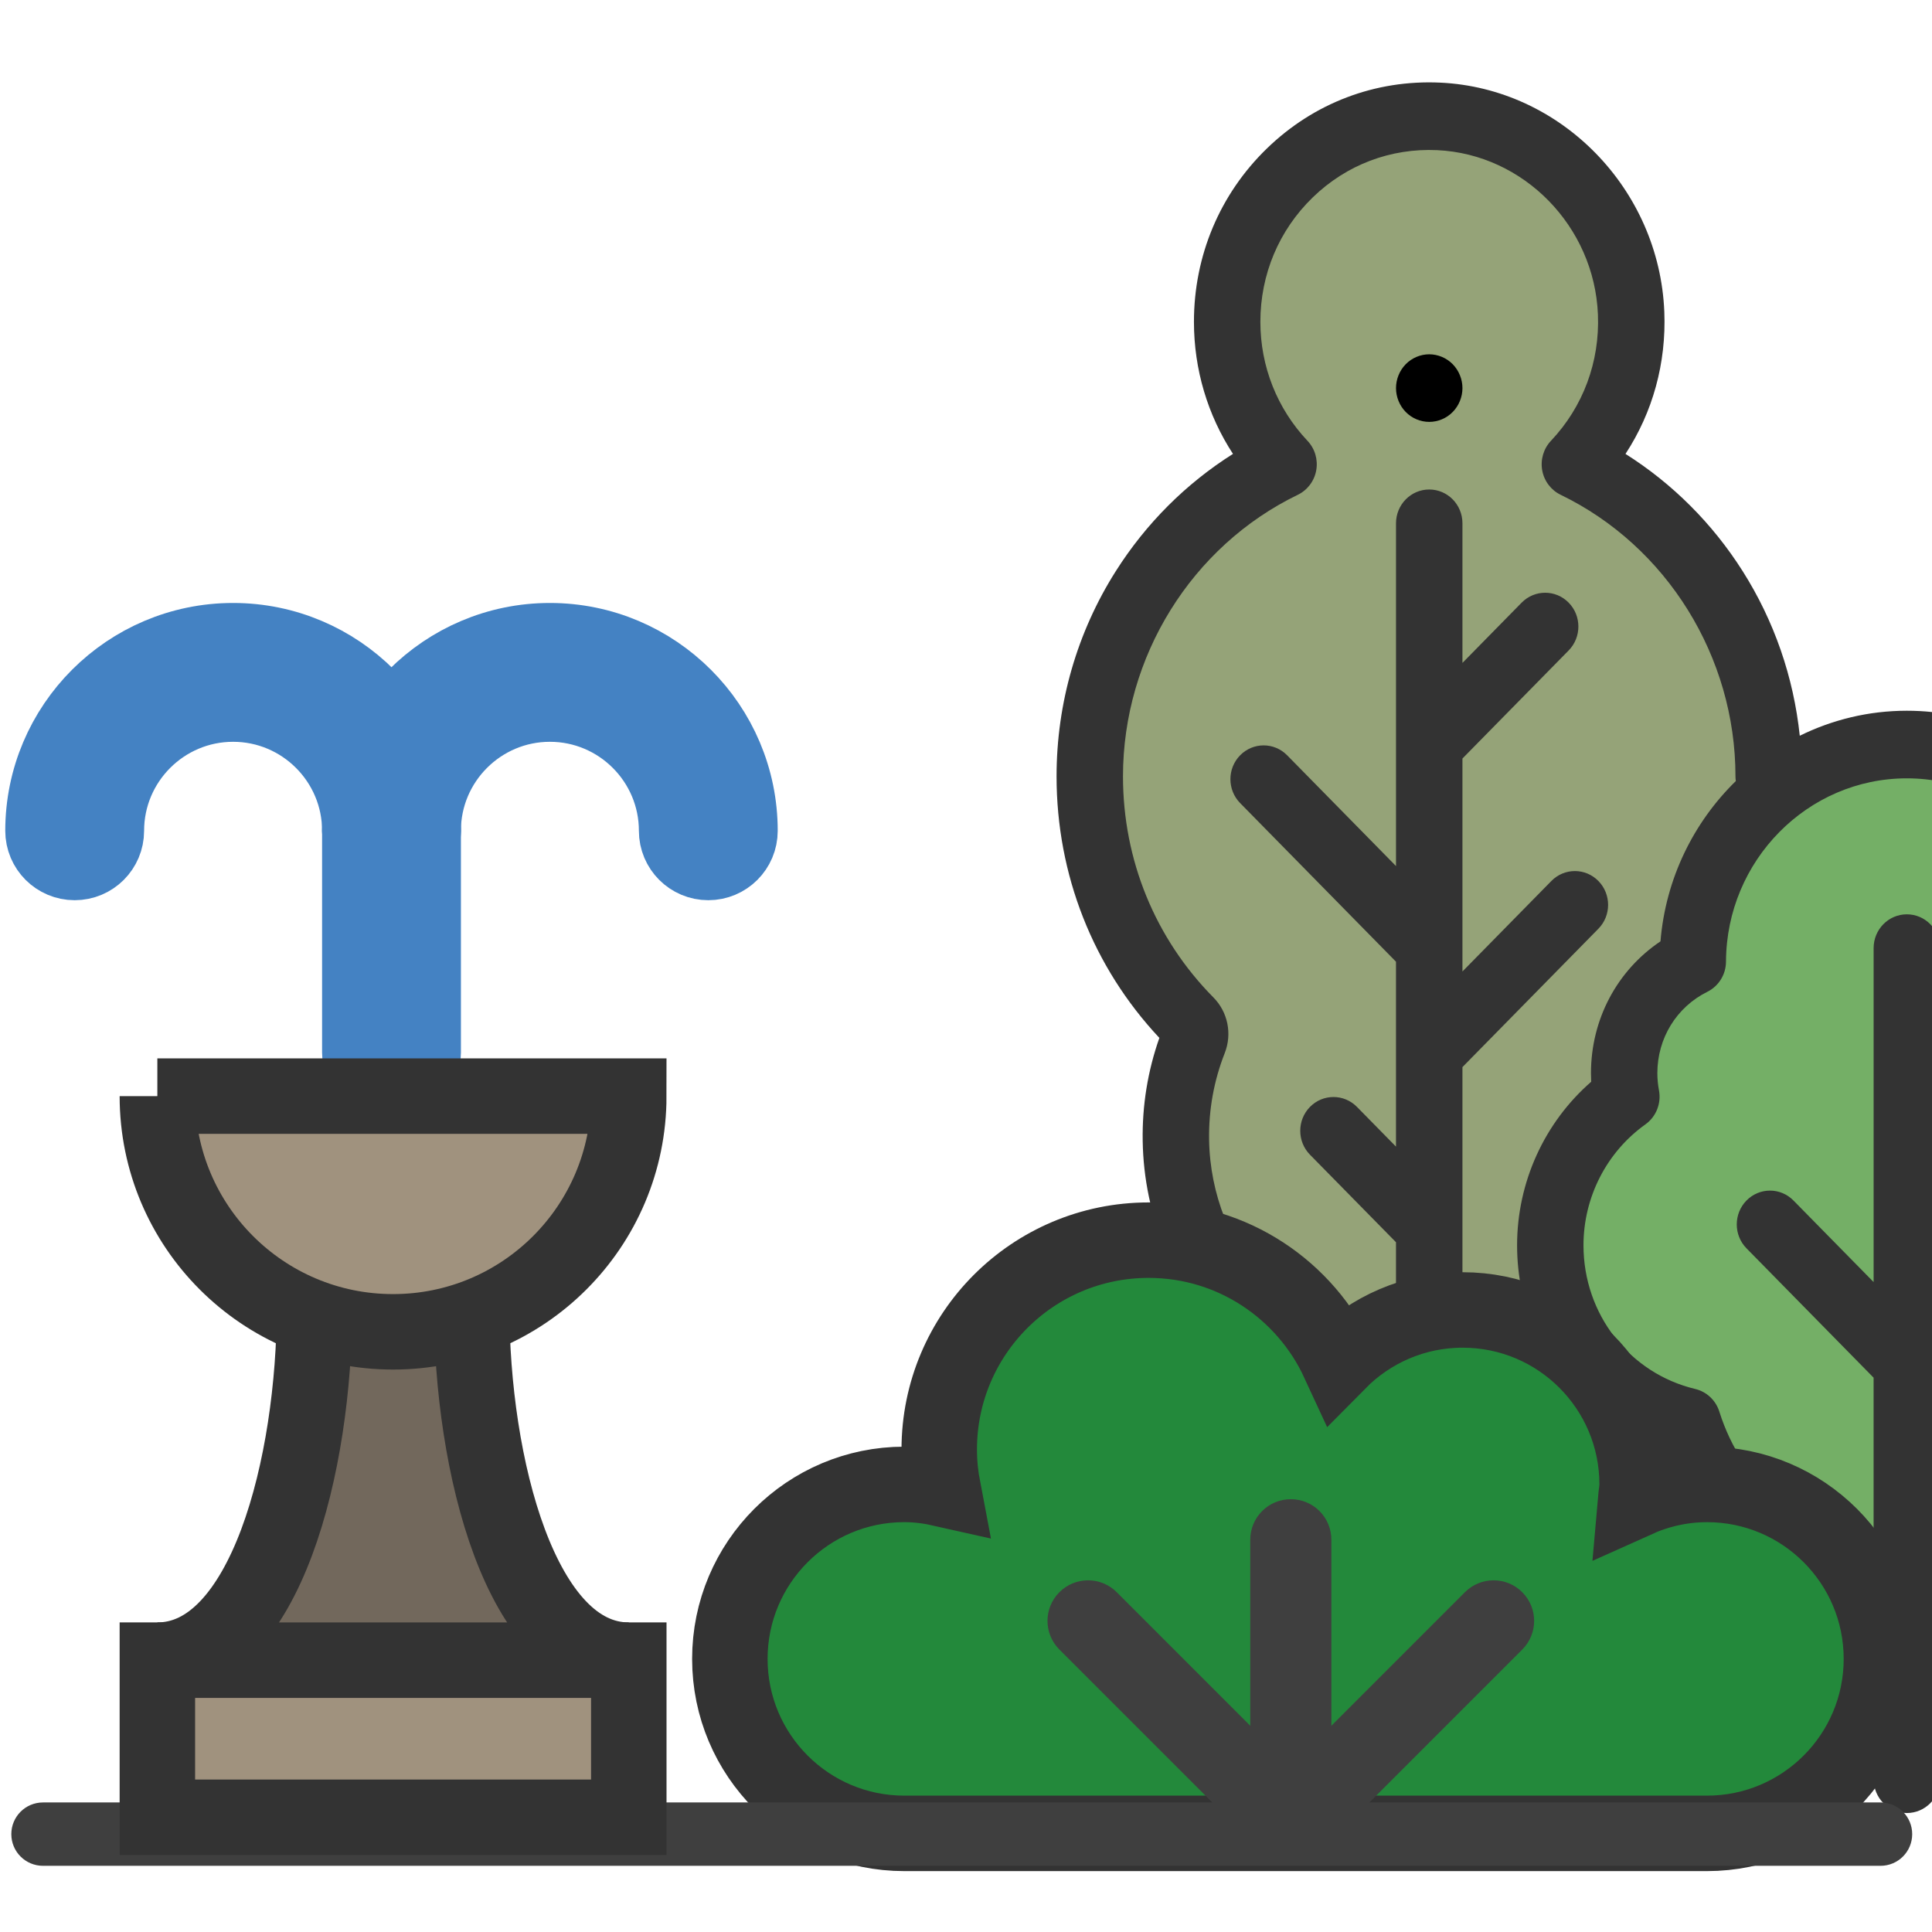 <svg width="100%" height="100%"  viewBox="0 0 128 128" xmlns="http://www.w3.org/2000/svg">
 <g>
  <title>townsquare</title>
  <g id="svg_24">
   <path id="svg_1" fill="#95a378" d="m117.179,51.435c0,-9.125 -5.248,-17.002 -12.839,-20.678c2.433,-2.576 3.882,-6.12 3.725,-10.01c-0.283,-7.009 -5.858,-12.714 -12.743,-13.036c-7.681,-0.36 -14.02,5.872 -14.02,13.609c0,3.665 1.424,6.989 3.737,9.437c-7.591,3.676 -12.839,11.553 -12.839,20.678c0,6.35 2.543,12.096 6.646,16.242c0.326,0.33 0.424,0.824 0.254,1.258c-0.803,2.042 -1.232,4.276 -1.194,6.619c0.149,9.136 7.466,16.612 16.443,16.793c9.426,0.19 17.126,-7.529 17.126,-17.079c0,-2.515 -0.538,-4.9 -1.497,-7.05c4.428,-4.18 7.201,-10.151 7.201,-16.782l0,0l0,0zm0,0"/>
   <path id="svg_2" fill="#23893b" d="m170.599,58.43c2.418,-2.809 3.835,-6.532 3.683,-10.595c-0.3,-8.019 -6.805,-14.481 -14.69,-14.603c-8.353,-0.129 -15.165,6.724 -15.165,15.195c0,3.85 1.408,7.363 3.727,10.04c1.279,1.477 0.993,3.78 -0.609,4.884c-5.59,3.85 -9.271,10.356 -9.29,17.738c-0.033,11.711 9.298,21.375 20.805,21.538c11.795,0.168 21.408,-9.513 21.408,-21.477c0,-7.398 -3.676,-13.922 -9.269,-17.785c-1.626,-1.122 -1.894,-3.432 -0.599,-4.937l-0,0zm0,0"/>
   <path id="svg_3" fill="#74af66" d="m138.869,70.509c1.049,-2.014 1.646,-4.31 1.646,-6.749c0,-7.97 -6.35,-14.432 -14.181,-14.432c-7.811,0 -14.145,6.427 -14.18,14.369c-2.692,1.338 -4.548,4.15 -4.548,7.405c0,0.533 0.052,1.053 0.147,1.559c-3.047,2.173 -5.041,5.77 -5.041,9.845c0,5.691 3.886,10.454 9.105,11.7c1.965,6.253 7.721,10.781 14.518,10.781s12.553,-4.528 14.518,-10.781c5.218,-1.246 9.104,-6.009 9.104,-11.7c0,-6.391 -4.901,-11.615 -11.087,-11.996l-0,0l-0,-0zm0,0"/>
   <path id="svg_4" d="m94.69,23.473c-0.581,0 -1.147,0.24 -1.556,0.656c-0.409,0.417 -0.645,0.995 -0.645,1.583c0,0.59 0.236,1.167 0.645,1.583c0.409,0.419 0.977,0.656 1.556,0.656c0.579,0 1.147,-0.237 1.556,-0.656c0.409,-0.416 0.645,-0.994 0.645,-1.583c0,-0.589 -0.236,-1.164 -0.645,-1.583c-0.409,-0.416 -0.977,-0.656 -1.556,-0.656zm0,0"/>
   <path id="svg_5" d="m182.668,81.151c0,-7.871 -3.826,-15.212 -10.234,-19.638c-0.335,-0.232 -0.423,-0.561 -0.444,-0.736c-0.023,-0.184 -0.02,-0.541 0.266,-0.872c2.893,-3.361 4.394,-7.678 4.227,-12.155c-0.166,-4.454 -1.999,-8.637 -5.162,-11.78c-3.162,-3.141 -7.314,-4.909 -11.694,-4.977c-4.619,-0.066 -8.992,1.708 -12.287,5.011c-3.297,3.304 -5.112,7.716 -5.112,12.424c0,4.245 1.519,8.337 4.277,11.52c0.262,0.304 0.265,0.644 0.243,0.82c-0.022,0.175 -0.108,0.503 -0.436,0.729c-1.305,0.898 -2.518,1.934 -3.619,3.081c0.014,-0.272 0.022,-0.545 0.022,-0.818c0,-9.193 -7.349,-16.672 -16.381,-16.672c-2.539,0 -4.945,0.598 -7.095,1.657c-0.407,-3.882 -1.695,-7.609 -3.783,-10.905c-1.999,-3.157 -4.653,-5.804 -7.763,-7.767c1.807,-2.762 2.709,-6.02 2.572,-9.417c-0.329,-8.138 -6.847,-14.807 -14.841,-15.181c-4.307,-0.202 -8.39,1.351 -11.499,4.372c-3.111,3.023 -4.823,7.098 -4.823,11.474c0,3.149 0.904,6.173 2.586,8.751c-3.111,1.963 -5.764,4.611 -7.764,7.769c-2.568,4.052 -3.924,8.753 -3.924,13.595c0,6.509 2.414,12.635 6.811,17.327c-0.772,2.19 -1.143,4.483 -1.105,6.829c0.082,5.001 2.054,9.724 5.553,13.298c3.064,3.13 7,5.07 11.231,5.571l0,23.419c0,1.236 0.985,2.239 2.201,2.239c1.215,0 2.201,-1.003 2.201,-2.239l0,-23.418c2.543,-0.297 4.98,-1.114 7.204,-2.409c1.598,1.806 3.658,3.203 6.033,3.994c2.356,6.041 7.722,10.236 14.005,11.037l0,10.795c0,1.236 0.985,2.239 2.201,2.239s2.201,-1.003 2.201,-2.239l0,-10.795c5.928,-0.757 11.037,-4.535 13.575,-10.032c3.905,4.372 9.303,7.145 15.051,7.71l0,13.118c0,1.236 0.985,2.239 2.201,2.239c1.215,0 2.201,-1.003 2.201,-2.239l0,-13.112c5.337,-0.505 10.294,-2.842 14.163,-6.726c4.478,-4.493 6.943,-10.491 6.943,-16.889l0,0l0,-0zm-85.777,8.79l0,-8.568c0,-0.001 0,-0.002 0,-0.003l0,-10.672l9.005,-9.165c0.86,-0.874 0.86,-2.292 0,-3.167s-2.252,-0.875 -3.112,0l-5.893,5.997l0,-1.576c0,-0.001 0,-0.002 0,-0.003l0,-12.53l7.036,-7.16c0.86,-0.875 0.86,-2.293 0,-3.168c-0.86,-0.874 -2.252,-0.874 -3.113,0l-3.923,3.993l0,-9.25c0,-1.237 -0.985,-2.239 -2.201,-2.239c-1.215,0 -2.201,1.003 -2.201,2.239l0,14.656l0,0.002l0,8.052l-7.213,-7.34c-0.86,-0.874 -2.252,-0.874 -3.113,0c-0.86,0.875 -0.86,2.293 0,3.168l10.325,10.508l0,6.055l0,0.003l0,6.193l-2.586,-2.631c-0.859,-0.874 -2.252,-0.874 -3.112,0c-0.86,0.875 -0.86,2.293 0,3.168l5.698,5.798l0,7.634c-6.868,-1.087 -12.265,-7.185 -12.382,-14.417c-0.033,-1.984 0.316,-3.918 1.037,-5.751c0.499,-1.272 0.206,-2.715 -0.746,-3.679c-3.866,-3.907 -5.996,-9.11 -5.996,-14.653c0,-7.925 4.546,-15.248 11.584,-18.655c0.639,-0.31 1.092,-0.912 1.219,-1.62c0.127,-0.709 -0.088,-1.436 -0.578,-1.954c-2.014,-2.132 -3.123,-4.933 -3.123,-7.885c0,-3.141 1.229,-6.065 3.462,-8.235c2.231,-2.169 5.167,-3.281 8.256,-3.138c5.734,0.269 10.41,5.053 10.646,10.891c0.126,3.135 -0.979,6.107 -3.113,8.367c-0.49,0.519 -0.705,1.246 -0.579,1.954c0.127,0.708 0.581,1.31 1.22,1.62c7.037,3.407 11.584,10.729 11.584,18.655c0,0.106 0.009,0.209 0.024,0.311c-2.798,2.735 -4.651,6.463 -4.992,10.621c-2.87,1.926 -4.605,5.162 -4.605,8.734c0,0.189 0.005,0.378 0.015,0.568c-3.096,2.696 -4.91,6.654 -4.91,10.836c0,2.048 0.423,4.005 1.191,5.779c-1.499,0.84 -3.123,1.398 -4.811,1.657l0,0l-0,0zm41.865,3.581c-1.507,4.793 -5.472,8.218 -10.221,9.035l0,-12.21s0,-0.001 0,-0.002l0,-8.269l5.704,-5.805c0.86,-0.874 0.86,-2.292 0,-3.167s-2.253,-0.875 -3.113,0l-2.592,2.638l0,-12.927c0,-1.236 -0.985,-2.239 -2.201,-2.239s-2.201,1.003 -2.201,2.239l0,22.125l-5.31,-5.403c-0.86,-0.875 -2.252,-0.875 -3.112,0s-0.86,2.293 0,3.168l8.421,8.57l0,11.283c-4.749,-0.817 -8.714,-4.243 -10.221,-9.036c-0.236,-0.75 -0.841,-1.318 -1.594,-1.498c-4.361,-1.041 -7.406,-4.956 -7.406,-9.52c0,-3.183 1.534,-6.179 4.103,-8.011c0.71,-0.507 1.062,-1.39 0.898,-2.256c-0.07,-0.378 -0.107,-0.76 -0.107,-1.137c0,-2.31 1.269,-4.378 3.313,-5.392c0.753,-0.374 1.232,-1.15 1.235,-2.002c0.029,-6.693 5.403,-12.139 11.979,-12.139c6.606,0 11.981,5.47 11.981,12.193c0,2.012 -0.468,3.93 -1.39,5.7c-0.351,0.673 -0.341,1.481 0.025,2.145c0.366,0.665 1.039,1.094 1.786,1.139c5.058,0.312 9.02,4.599 9.02,9.761c0,4.112 -2.474,7.696 -6.154,9.127c-0.029,0.01 -0.058,0.023 -0.087,0.034c-0.377,0.143 -0.766,0.262 -1.166,0.358c-0.753,0.179 -1.358,0.748 -1.594,1.498l-0,0l0,0zm22.806,6.736l0,-7.878l7.781,-7.919c0.86,-0.875 0.86,-2.293 0,-3.168c-0.86,-0.874 -2.252,-0.874 -3.112,0l-4.669,4.752l0,-11.084c0,-0.001 0,-0.002 0,-0.003l0,-18.485l5.397,-5.493c0.859,-0.875 0.859,-2.293 0,-3.168c-0.86,-0.874 -2.253,-0.874 -3.113,0l-2.286,2.326l0,-5.268c0,-1.237 -0.985,-2.239 -2.201,-2.239c-1.215,0 -2.201,1.003 -2.201,2.239l0,10.673l0,0.003l0,14.006l-1.343,-1.366c-0.86,-0.875 -2.252,-0.875 -3.112,0c-0.86,0.874 -0.86,2.292 0,3.167l4.454,4.533l0,15.564l0,0.003l0,8.802c-4.31,-0.525 -8.354,-2.582 -11.39,-5.777c3.907,-2.562 6.387,-7.003 6.387,-11.973c0,-5.629 -3.234,-10.543 -7.95,-12.853c1.268,-1.725 2.818,-3.237 4.573,-4.446c1.286,-0.886 2.137,-2.297 2.334,-3.872c0.198,-1.576 -0.279,-3.161 -1.307,-4.348c-2.049,-2.365 -3.177,-5.404 -3.177,-8.559c0,-3.498 1.349,-6.777 3.799,-9.232c2.448,-2.455 5.682,-3.778 9.132,-3.724c6.766,0.104 12.267,5.572 12.524,12.448c0.125,3.329 -0.99,6.537 -3.139,9.034c-1.039,1.207 -1.521,2.809 -1.32,4.393c0.198,1.571 1.05,2.982 2.339,3.872c5.2,3.592 8.304,9.548 8.304,15.932c0,5.19 -2,10.055 -5.632,13.7c-3.038,3.049 -6.902,4.92 -11.073,5.407l-0,0l0,-0zm0,0" fill="#333"/>
  </g>
  <g id="svg_1">
   <g id="svg_4">
    <path d="m25.938,71.834c-1.161,0 -2.099,-0.938 -2.099,-2.099l0,-14.693c0,-1.161 0.938,-2.099 2.099,-2.099c1.161,0 2.099,0.938 2.099,2.099l0,14.693c0,1.161 -0.938,2.099 -2.099,2.099" fill="#4482c3" id="svg_5" stroke-width="5" stroke="#4482c3"/>
    <path d="m25.938,57.141c-1.161,0 -2.099,-0.938 -2.099,-2.099c0,-4.63 -3.766,-8.396 -8.396,-8.396s-8.396,3.765 -8.396,8.396c0,1.161 -0.938,2.099 -2.099,2.099s-2.099,-0.938 -2.099,-2.099c0,-6.946 5.648,-12.594 12.594,-12.594s12.594,5.648 12.594,12.594c-0,1.161 -0.938,2.099 -2.099,2.099" fill="#4482c3" id="svg_6" stroke-width="5" stroke="#4482c3"/>
    <path d="m46.927,57.141c-1.161,0 -2.099,-0.938 -2.099,-2.099c0,-4.63 -3.766,-8.396 -8.396,-8.396c-4.63,0 -8.396,3.766 -8.396,8.396c0,1.161 -0.938,2.099 -2.099,2.099c-1.161,0 -2.099,-0.938 -2.099,-2.099c0,-6.946 5.648,-12.594 12.594,-12.594s12.594,5.648 12.594,12.594c-0,1.161 -0.939,2.099 -2.099,2.099" fill="#4482c3" id="svg_7" stroke-width="5" stroke="#4482c3"/>
   </g>
   <path stroke-width="5" stroke="#333333" d="m113.089,98.348c-1.69,0 -3.281,0.381 -4.728,1.033c0.03,-0.347 0.104,-0.68 0.104,-1.033c0,-6.383 -5.176,-11.56 -11.56,-11.56c-3.218,0 -6.124,1.32 -8.221,3.442c-2.199,-4.758 -7,-8.066 -12.586,-8.066c-7.661,0 -13.871,6.21 -13.871,13.871c0,0.897 0.092,1.771 0.254,2.619c-0.828,-0.187 -1.681,-0.308 -2.566,-0.308c-6.383,0 -11.56,5.176 -11.56,11.56c0,6.383 5.176,11.56 11.56,11.56l53.174,0c6.383,0 11.56,-5.176 11.56,-11.56c0,-6.383 -5.176,-11.559 -11.56,-11.559" fill="#23893b" id="svg_8"/>
   <g id="svg_9">
    <path d="m85.52,123.507c-1.486,0 -2.687,-1.201 -2.687,-2.687l0,-18.807c0,-1.486 1.201,-2.687 2.687,-2.687c1.486,0 2.687,1.201 2.687,2.687l0,18.807c0,1.486 -1.201,2.687 -2.687,2.687" fill="#3f3f3f" id="svg_10"/>
    <path d="m85.52,123.507c-0.688,0 -1.376,-0.263 -1.899,-0.787c-1.051,-1.051 -1.051,-2.749 0,-3.799l13.433,-13.433c1.051,-1.051 2.749,-1.051 3.799,0c1.051,1.051 1.051,2.749 0,3.799l-13.433,13.433c-0.524,0.524 -1.212,0.787 -1.899,0.787" fill="#3f3f3f" id="svg_11"/>
    <path d="m85.52,123.507c-0.688,0 -1.376,-0.263 -1.899,-0.787l-13.433,-13.433c-1.051,-1.051 -1.051,-2.749 0,-3.799c1.051,-1.051 2.749,-1.051 3.799,0l13.433,13.433c1.051,1.051 1.051,2.749 0,3.799c-0.524,0.524 -1.212,0.787 -1.899,0.787" fill="#3f3f3f" id="svg_12"/>
   </g>
   <path d="m124.589,123.615l-121.74,0c-1.161,0 -2.099,-0.938 -2.099,-2.099c0,-1.161 0.938,-2.099 2.099,-2.099l121.74,0c1.161,0 2.099,0.938 2.099,2.099c0,1.161 -0.938,2.099 -2.099,2.099" fill="#3f3f3f" id="svg_19"/>
   <g id="svg_20">
    <polygon stroke-width="5" stroke="#333333" points="10.426,120.399 41.659,120.399 41.659,109.988 10.426,109.988 " fill="#a0927e" id="svg_16"/>
    <path stroke-width="5" stroke="#333333" d="m31.248,86.565l-10.411,0c0,10.411 -3.217,23.424 -10.411,23.424l31.233,0c-7.194,0 -10.411,-13.014 -10.411,-23.424" fill="#72685c" id="svg_17"/>
    <path stroke-width="5" stroke="#333333" d="m10.426,72.621c0,8.625 6.991,15.616 15.616,15.616s15.616,-6.991 15.616,-15.616l-31.233,0z" fill="#a0927e" id="svg_18"/>
   </g>
  </g>
 </g>
</svg>